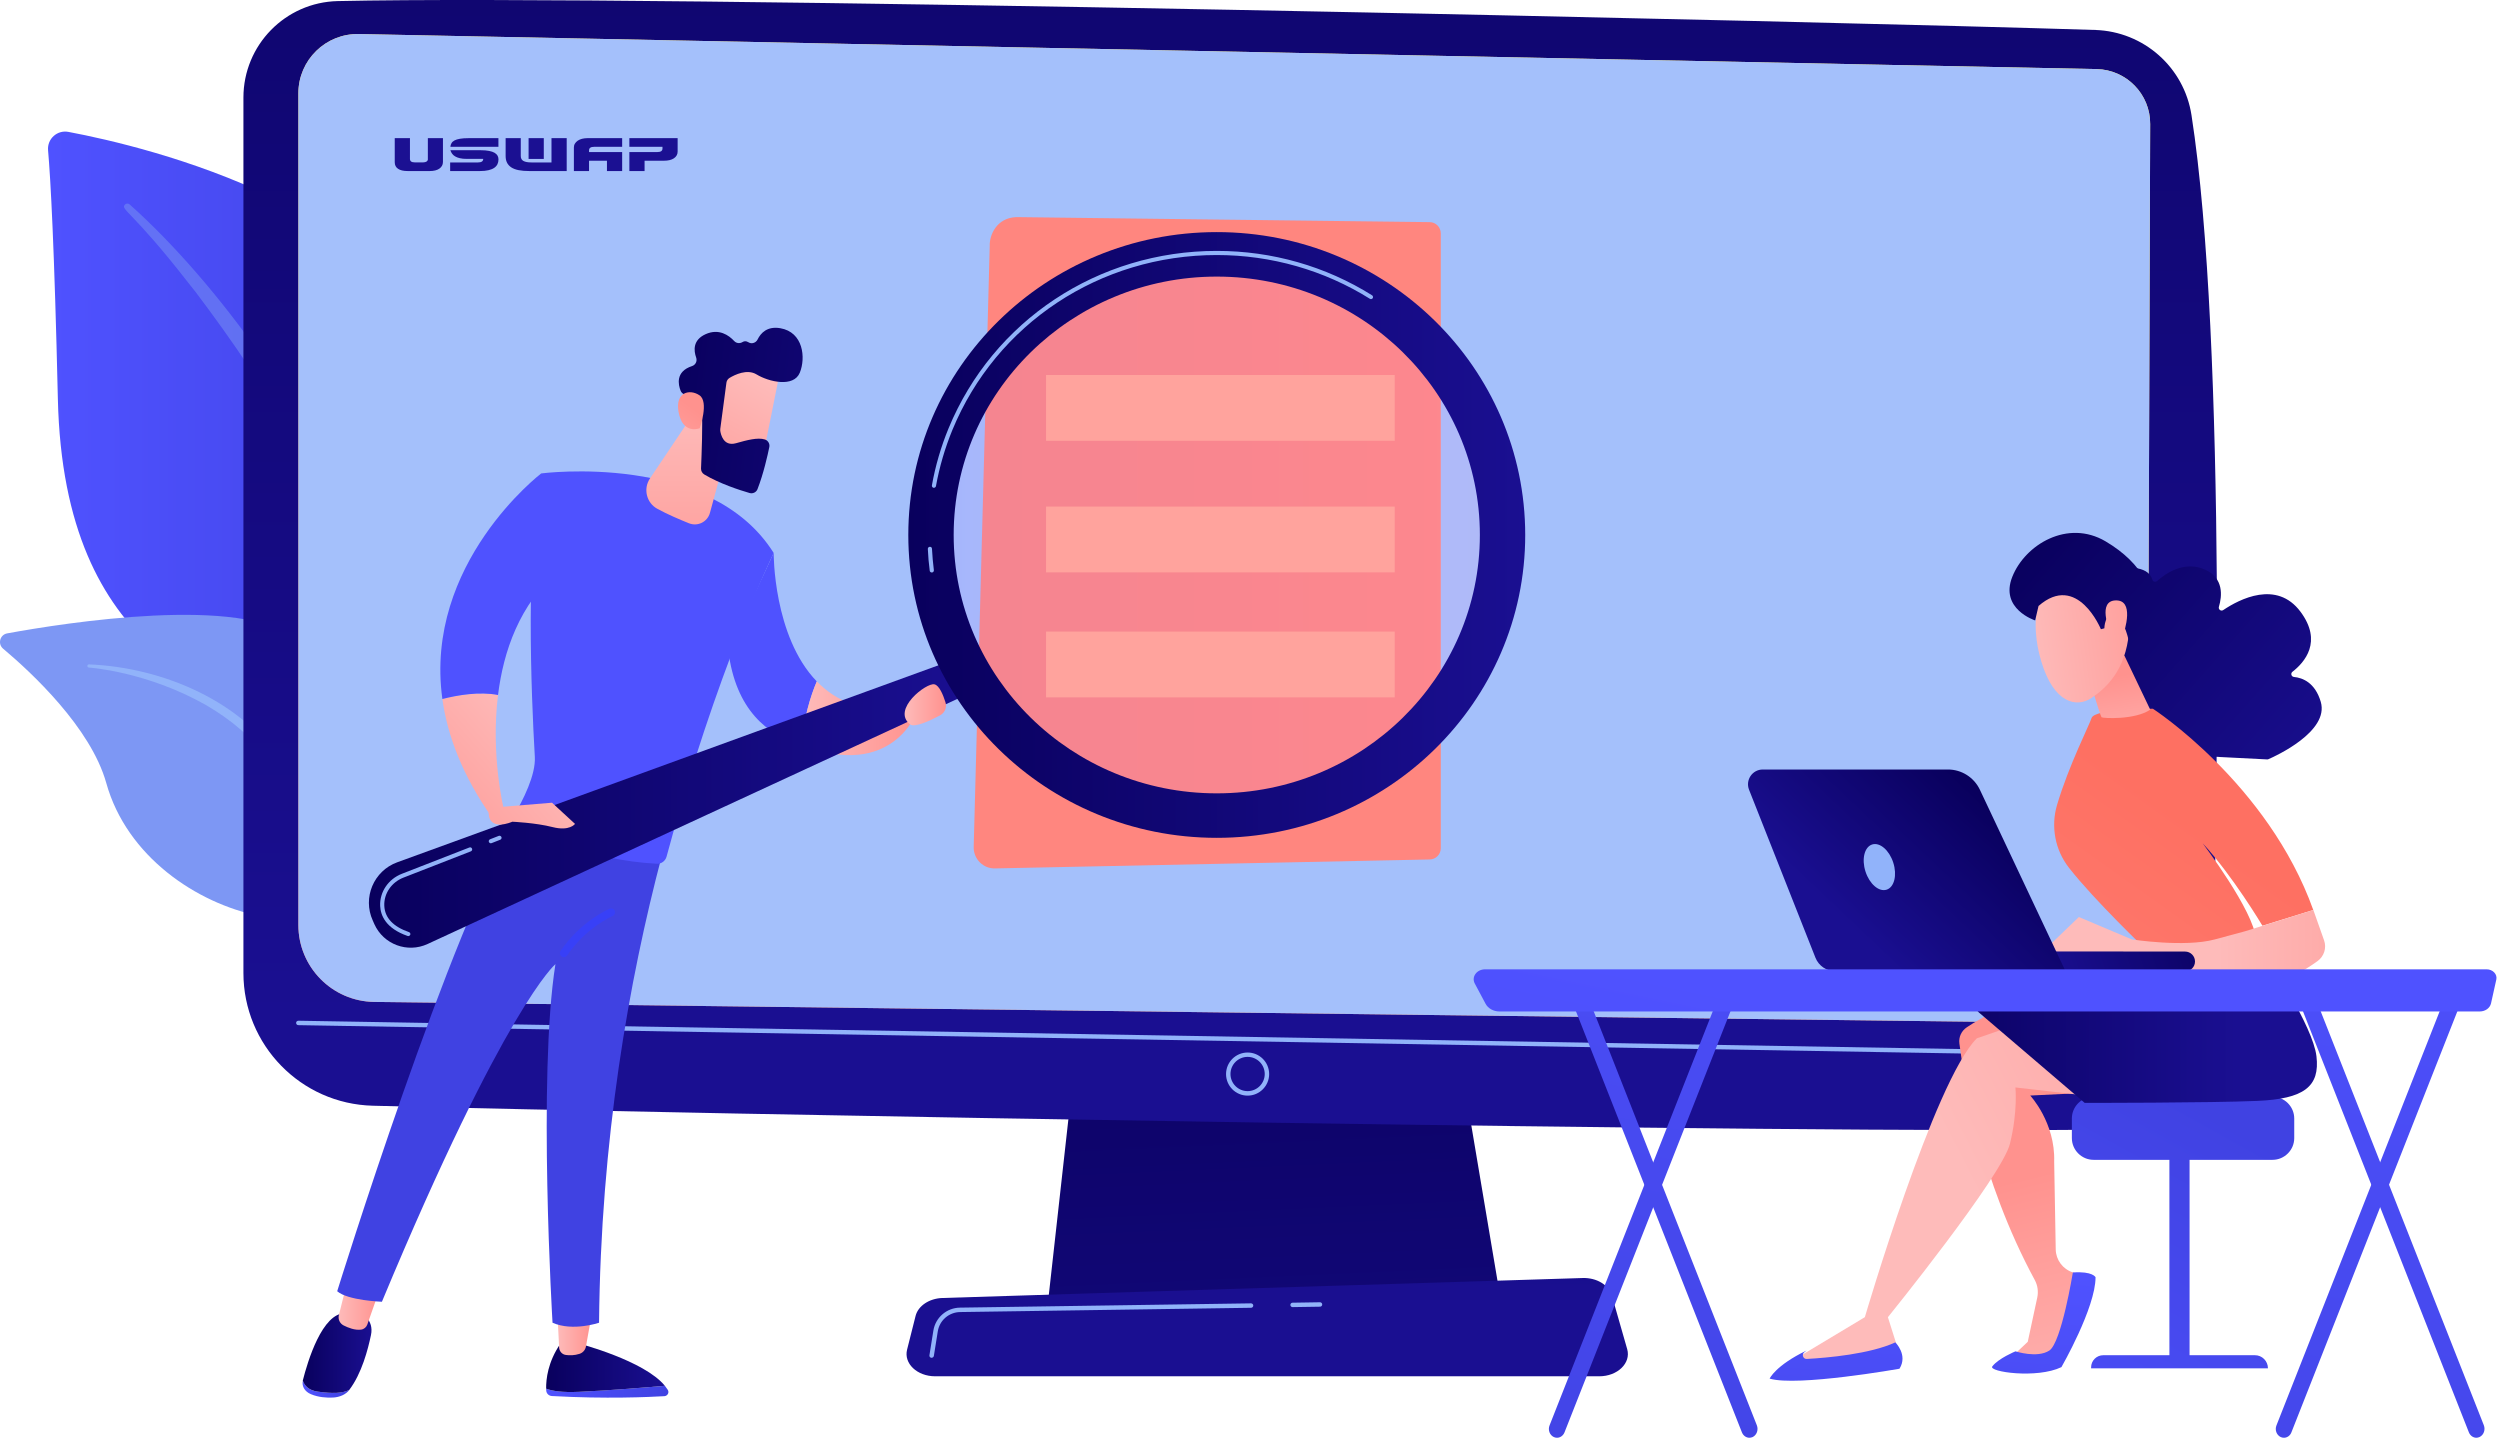 <svg width="380" height="219" viewBox="0 0 380 219" fill="none" xmlns="http://www.w3.org/2000/svg">
<path d="M58.656 147.269C58.656 147.269 59.309 119.661 46.593 112.279C33.876 104.887 9.706 100.269 8.795 60.629C8.26 37.413 7.692 27.267 7.306 22.843C7.156 21.118 8.688 19.725 10.392 20.046C22.434 22.318 61.559 31.649 69.755 58.358C79.483 90.006 58.656 147.269 58.656 147.269Z" fill="url(#paint0_linear)"/>
<g opacity="0.7">
<path opacity="0.7" d="M19.702 31.071C32.922 42.866 48.211 63.725 56.353 84.595C57.403 88.034 60.456 95.352 61.785 108.336C62.974 119.168 62.385 130.621 60.938 138.206C60.852 138.688 60.381 138.999 59.91 138.913C59.085 138.752 59.192 137.874 59.203 137.895C60.842 124.942 60.167 108.829 56.396 94.28C51.585 76.421 40.861 59.108 29.762 44.42L28.615 42.973C20.023 31.928 18.213 31.853 19.016 31.081C19.209 30.899 19.509 30.899 19.702 31.071Z" fill="#7D97F4"/>
</g>
<path d="M65 162C66.725 162.846 62.802 178.542 57.156 142.984C54.499 126.228 54.467 105.229 44.921 97.141C36.972 90.402 9.942 94.655 1.092 96.273C-0.011 96.477 -0.386 97.869 0.471 98.598C4.714 102.165 13.788 110.565 16.156 119.028C19.273 130.192 29.89 137.295 39.383 139.213C48.885 141.13 54.167 142.995 58.795 158.197C63.434 173.389 60.115 159.6 65 162Z" fill="#7D97F4"/>
<path d="M13.53 100.987C24.812 101.459 36.929 106.612 43.078 116.265L43.657 117.186C44.996 119.35 52.592 134.713 56.813 147.441C56.867 147.602 56.781 147.773 56.62 147.827C56.352 147.912 56.213 147.623 56.245 147.645C53.31 140.456 49.089 131.328 45.725 124.514C42.114 117.068 39.596 112.033 31.368 107.201C22.219 102.005 13.466 101.469 13.498 101.469C13.37 101.459 13.263 101.341 13.284 101.201C13.295 101.073 13.402 100.976 13.53 100.987Z" fill="#91B3FA"/>
<path d="M165.201 144.969L159.255 198.286H228.226L219.246 144.969H165.201Z" fill="url(#paint1_linear)"/>
<path d="M37 14.837V147.893C37 158.836 45.726 167.794 56.67 168.07C105.265 169.327 275.244 172.361 321.511 171.677C329.465 171.556 335.908 165.201 336.128 157.248C337.022 126.336 338.467 52.004 333.106 17.496C331.981 10.226 325.847 4.798 318.489 4.556C277.77 3.265 97.587 -0.872 51.341 0.165C43.365 0.342 37 6.861 37 14.837Z" fill="url(#paint2_linear)"/>
<path d="M45.351 14.187V140.6C45.351 146.988 50.48 152.195 56.868 152.294L314.848 155.482C321.18 155.582 326.376 150.485 326.398 144.142L326.828 18.853C326.85 14.319 323.232 10.612 318.709 10.502L54.584 5.174C49.521 5.052 45.351 9.123 45.351 14.187Z" fill="url(#paint3_linear)"/>
<path d="M328.34 160.645L45.34 155.824C45.152 155.824 45.009 155.67 45.009 155.482C45.009 155.295 45.152 155.162 45.351 155.151L328.34 159.972C328.527 159.972 328.671 160.127 328.671 160.314C328.671 160.491 328.527 160.645 328.34 160.645Z" fill="#91B3FA"/>
<path d="M45.351 14.187V140.6C45.351 146.988 50.48 152.195 56.868 152.294L314.848 155.482C321.18 155.582 326.376 150.485 326.398 144.142L326.828 18.853C326.85 14.319 323.232 10.612 318.709 10.502L54.584 5.174C49.521 5.052 45.351 9.123 45.351 14.187Z" fill="#A4C0FB"/>
<path d="M217.304 130.639C218.236 130.639 219 129.87 219 128.932L219 35.471C219 34.533 218.236 33.764 217.304 33.764L154.507 33C151.464 33.091 150.371 35.773 150.437 37.401L148.001 128.726C147.977 129.602 148.313 130.445 148.925 131.065C149.537 131.685 150.379 132.024 151.246 131.999L217.304 130.639Z" fill="#FF867F"/>
<path d="M189.636 166.536C187.827 166.536 186.359 165.069 186.359 163.26C186.359 161.451 187.827 159.983 189.636 159.983C191.445 159.983 192.912 161.451 192.912 163.26C192.912 165.058 191.445 166.536 189.636 166.536ZM189.636 160.645C188.202 160.645 187.032 161.815 187.032 163.249C187.032 164.683 188.202 165.852 189.636 165.852C191.07 165.852 192.239 164.683 192.239 163.249C192.239 161.815 191.07 160.645 189.636 160.645Z" fill="#91B3FA"/>
<path d="M243.086 209.196H142.145C139.398 209.196 137.346 207.244 137.876 205.148L139.166 200.029C139.552 198.484 141.251 197.359 143.259 197.293L240.571 194.259C242.678 194.193 244.532 195.307 244.995 196.907L247.334 205.07C247.94 207.188 245.866 209.196 243.086 209.196Z" fill="url(#paint4_linear)"/>
<path d="M196.477 198.682C196.289 198.682 196.146 198.539 196.135 198.352C196.135 198.164 196.278 198.01 196.466 198.01L200.636 197.943C200.812 197.943 200.978 198.087 200.978 198.274C200.978 198.462 200.834 198.616 200.647 198.616L196.477 198.682C196.488 198.682 196.488 198.682 196.477 198.682Z" fill="#91B3FA"/>
<path d="M141.604 206.383C141.582 206.383 141.571 206.383 141.549 206.383C141.361 206.35 141.24 206.184 141.273 205.997L141.869 202.268C142.189 200.26 143.899 198.782 145.928 198.76L190.155 198.109C190.343 198.12 190.497 198.252 190.497 198.44C190.497 198.627 190.354 198.782 190.166 198.782L145.939 199.433C144.241 199.455 142.806 200.701 142.542 202.378L141.946 206.107C141.913 206.261 141.769 206.383 141.604 206.383Z" fill="#91B3FA"/>
<path d="M101.062 210.642C97.885 210.917 92.358 211.359 88 211.557C85.385 211.668 83.874 211.414 83.014 211.072C83.014 211.171 83.014 211.259 83.025 211.348C83.047 211.811 83.422 212.175 83.885 212.197C92.115 212.66 98.657 212.351 100.985 212.219C101.47 212.186 101.757 211.668 101.503 211.259C101.371 211.05 101.216 210.84 101.062 210.642Z" fill="url(#paint5_linear)"/>
<path d="M88 211.557C92.358 211.37 97.874 210.918 101.062 210.642C97.929 206.803 88 204.221 88 204.221H85.198C83.268 207.001 82.992 209.649 83.014 211.072C83.874 211.414 85.386 211.679 88 211.557Z" fill="url(#paint6_linear)"/>
<path d="M84.724 199.643L84.988 204.839C85.022 205.402 85.441 205.876 86.003 205.953C86.566 206.03 87.316 206.041 88.11 205.777C88.596 205.611 88.96 205.203 89.059 204.696L89.964 199.643H84.724Z" fill="url(#paint7_linear)"/>
<path d="M48.297 211.525C46.918 211.337 46.289 210.62 46.035 209.848C46.035 209.859 46.035 209.859 46.035 209.87C45.837 210.675 46.3 211.513 47.249 211.911C48.385 212.396 49.632 212.473 50.592 212.429C51.629 212.385 52.577 211.955 53.096 211.271L53.107 211.26C52.059 211.778 50.592 211.844 48.297 211.525Z" fill="url(#paint8_linear)"/>
<path d="M54.806 199.61H52.489C48.97 199.533 46.752 206.969 46.024 209.848C46.289 210.609 46.907 211.326 48.286 211.525C50.592 211.845 52.048 211.79 53.085 211.271C54.993 208.767 55.931 205.093 56.383 202.953C56.913 200.515 54.806 199.61 54.806 199.61Z" fill="url(#paint9_linear)"/>
<path d="M52.787 194.789L51.507 199.897C51.353 200.526 51.651 201.166 52.224 201.463C52.941 201.827 53.956 202.225 54.883 202.103C55.324 202.048 55.688 201.739 55.832 201.331L57.718 195.958L52.787 194.789Z" fill="url(#paint10_linear)"/>
<path d="M51.254 196.267C52.853 197.68 58.05 197.867 58.05 197.867C76.771 152.934 84.427 146.547 84.427 146.547C81.724 163.503 83.985 201.055 83.985 201.055C87.074 202.423 91.057 201.055 91.057 201.055C91.311 173.288 95.58 149.073 100.621 129.988C87.968 129.701 81.239 125.377 79.043 123.634C68.497 140.645 51.254 196.267 51.254 196.267Z" fill="url(#paint11_linear)"/>
<path d="M82.264 71.96C79.871 83.908 80.731 105.288 81.294 115.04C81.448 117.776 79.54 121.582 77.995 124.174C77.752 124.582 77.907 125.101 78.326 125.321C80.919 126.656 89.689 130.782 99.86 131.29C100.533 131.323 101.14 130.859 101.317 130.208C108.84 102.044 117.6 84.051 117.6 84.051C107.936 68.607 82.264 71.96 82.264 71.96Z" fill="url(#paint12_linear)"/>
<path d="M85.706 145.488C85.595 145.488 85.496 145.455 85.397 145.4C85.11 145.223 85.022 144.859 85.198 144.572C85.298 144.407 87.725 140.49 92.623 138.129C92.921 137.986 93.274 138.107 93.428 138.405C93.572 138.703 93.45 139.067 93.152 139.211C88.585 141.417 86.257 145.157 86.235 145.201C86.103 145.388 85.904 145.488 85.706 145.488Z" fill="url(#paint13_linear)"/>
<path d="M67.239 106.247C68.011 111.807 70.284 117.886 74.829 124.328L76.561 122.916C76.561 122.916 74.564 114.819 75.701 105.629C72.888 105.089 69.578 105.662 67.239 106.247Z" fill="url(#paint14_linear)"/>
<path d="M84.934 86.698L82.264 71.96C82.264 71.96 64.393 85.617 67.239 106.247C69.578 105.651 72.887 105.089 75.7 105.64C76.517 99.021 78.955 91.839 84.934 86.698Z" fill="url(#paint15_linear)"/>
<path d="M117.599 84.051L110.704 98.911C111.818 107.88 116.639 111.763 121.835 113.252C122.155 109.159 123.192 105.861 124.152 103.577C117.511 96.715 117.599 84.051 117.599 84.051Z" fill="url(#paint16_linear)"/>
<path d="M124.152 103.566C123.192 105.85 122.155 109.16 121.835 113.241C135.702 118.625 139.365 108.189 139.365 108.189L136.805 107.736C131.013 108.354 126.976 106.49 124.152 103.566Z" fill="url(#paint17_linear)"/>
<path d="M111.245 65.705L107.913 77.951C107.538 79.33 106.049 80.069 104.725 79.539C103.302 78.966 101.482 78.193 99.926 77.344C98.26 76.45 97.742 74.299 98.79 72.733L105.718 62.407L111.245 65.705Z" fill="url(#paint18_linear)"/>
<path d="M145.72 100.003L60.377 131.069C56.803 132.37 55.082 136.452 56.66 139.916L56.913 140.49C58.303 143.557 61.933 144.903 64.989 143.49L147.871 105.144L145.72 100.003Z" fill="url(#paint19_linear)"/>
<path opacity="0.14" d="M184.948 122.685C208.216 122.685 227.079 104.163 227.079 81.316C227.079 58.468 208.216 39.946 184.948 39.946C161.68 39.946 142.817 58.468 142.817 81.316C142.817 104.163 161.68 122.685 184.948 122.685Z" fill="url(#paint20_linear)"/>
<path d="M184.949 35.279C159.057 35.279 138.063 55.887 138.063 81.315C138.063 106.744 159.057 127.351 184.949 127.351C210.84 127.351 231.834 106.744 231.834 81.315C231.823 55.887 210.84 35.279 184.949 35.279ZM184.949 120.589C162.863 120.589 144.958 103.004 144.958 81.315C144.958 59.627 162.863 42.042 184.949 42.042C207.034 42.042 224.939 59.627 224.939 81.315C224.939 103.004 207.034 120.589 184.949 120.589Z" fill="url(#paint21_linear)"/>
<path d="M141.627 87.019C141.472 87.019 141.329 86.897 141.318 86.743C141.174 85.651 141.075 84.537 141.031 83.445C141.02 83.268 141.152 83.125 141.329 83.114C141.538 83.103 141.649 83.235 141.66 83.411C141.715 84.493 141.814 85.585 141.947 86.666C141.969 86.842 141.847 86.997 141.671 87.019C141.66 87.019 141.649 87.019 141.627 87.019ZM141.958 74.145C141.936 74.145 141.924 74.145 141.902 74.145C141.737 74.112 141.616 73.946 141.649 73.781C142.178 70.813 143.028 67.901 144.175 65.121C150.938 48.727 166.934 38.137 184.949 38.137C193.344 38.137 201.507 40.464 208.557 44.888C208.7 44.977 208.744 45.175 208.656 45.318C208.568 45.462 208.369 45.506 208.226 45.418C201.276 41.071 193.234 38.766 184.949 38.766C167.198 38.766 151.412 49.202 144.76 65.363C143.634 68.099 142.796 70.968 142.266 73.891C142.233 74.034 142.101 74.145 141.958 74.145Z" fill="#91B3FA"/>
<path d="M118.537 56.405C118.57 56.615 115.757 70.382 115.757 70.382L107.936 68.617L108.664 55.181C108.653 55.169 118.03 52.886 118.537 56.405Z" fill="url(#paint22_linear)"/>
<path d="M110.418 58.159L109.48 65.208C109.469 65.297 109.469 65.385 109.48 65.473C109.557 66.025 109.966 67.9 111.863 67.371C113.584 66.885 115.162 66.466 116.254 66.797C116.739 66.951 117.037 67.448 116.938 67.944C116.684 69.191 116.055 72.004 115.139 74.354C114.952 74.828 114.433 75.082 113.937 74.938C112.448 74.508 109.348 73.504 107.042 72.114C106.733 71.927 106.546 71.585 106.557 71.221C106.634 69.445 106.844 64.039 106.667 62.517C106.502 61.093 104.759 60.244 103.997 59.935C103.744 59.836 103.556 59.637 103.457 59.395C103.104 58.512 102.618 56.482 105.189 55.644C105.729 55.467 106.005 54.894 105.818 54.353C105.442 53.294 105.277 51.683 107.263 50.79C109.282 49.885 110.793 50.966 111.598 51.838C111.929 52.191 112.459 52.246 112.867 51.992C113.099 51.849 113.396 51.794 113.761 52.025C114.246 52.334 114.897 52.124 115.151 51.606C115.636 50.613 116.618 49.554 118.592 49.885C122.101 50.481 122.498 54.375 121.571 56.648C120.644 58.92 116.883 58.06 114.996 56.912C113.562 56.041 111.698 56.956 110.892 57.442C110.627 57.607 110.462 57.861 110.418 58.159Z" fill="url(#paint23_linear)"/>
<path d="M106.358 65.098C106.358 65.098 107.803 61.06 106.314 60.079C104.835 59.086 102.64 59.604 103.125 62.528C103.721 66.157 106.358 65.098 106.358 65.098Z" fill="url(#paint24_linear)"/>
<path d="M75.843 122.674L83.907 122.012L87.405 125.233C87.405 125.233 86.577 126.38 83.996 125.718C81.414 125.057 77.873 124.902 77.873 124.902C77.873 124.902 74.31 126.513 74.266 123.501L75.843 122.674Z" fill="url(#paint25_linear)"/>
<path d="M138.339 110.108C139.034 110.649 141.428 109.513 142.895 108.729C143.612 108.343 143.954 107.516 143.712 106.744C143.359 105.629 142.774 104.195 142.046 104.019C140.843 103.71 135.46 107.858 138.339 110.108Z" fill="url(#paint26_linear)"/>
<path d="M62.054 142.288C62.021 142.288 61.988 142.288 61.955 142.266C58.623 141.108 57.851 139.144 57.784 137.699C57.696 135.581 59.02 133.617 61.094 132.812L71.343 128.819C71.497 128.752 71.685 128.83 71.751 128.995C71.817 129.161 71.729 129.337 71.574 129.403L61.326 133.397C59.505 134.103 58.336 135.824 58.413 137.677C58.49 139.497 59.748 140.843 62.164 141.682C62.33 141.737 62.418 141.913 62.363 142.079C62.307 142.2 62.186 142.288 62.054 142.288Z" fill="#91B3FA"/>
<path d="M74.608 128.179C74.487 128.179 74.365 128.102 74.31 127.98C74.244 127.815 74.332 127.638 74.487 127.572L75.811 127.053C75.965 126.987 76.153 127.076 76.219 127.23C76.285 127.395 76.197 127.572 76.042 127.638L74.719 128.157C74.685 128.179 74.652 128.179 74.608 128.179Z" fill="#91B3FA"/>
<path d="M61.983 26H65.327C65.619 26 65.893 25.97 66.14 25.91C66.386 25.85 66.597 25.761 66.77 25.641C66.944 25.521 67.081 25.379 67.181 25.207C67.273 25.042 67.328 24.847 67.328 24.623V21H65.034V24.278C64.98 24.533 64.742 24.668 64.331 24.683H63.052C62.558 24.683 62.312 24.511 62.312 24.151V21H60V24.653C60 25.094 60.164 25.431 60.502 25.656C60.841 25.888 61.334 26 61.983 26Z" fill="#1B1092"/>
<path d="M70.981 24.151C70.543 24.151 70.186 24.121 69.894 24.046C69.602 23.979 69.355 23.882 69.163 23.762C68.962 23.642 68.816 23.508 68.706 23.343C68.596 23.186 68.514 23.014 68.459 22.834H73.064C73.576 22.834 73.996 22.871 74.343 22.939C74.691 23.006 74.965 23.103 75.175 23.223C75.385 23.35 75.54 23.5 75.632 23.665C75.723 23.837 75.769 24.024 75.769 24.233C75.769 24.503 75.714 24.742 75.613 24.96C75.504 25.177 75.339 25.364 75.12 25.514C74.892 25.671 74.599 25.79 74.243 25.873C73.877 25.963 73.448 26 72.936 26H68.423V24.69H72.662C73.183 24.69 73.448 24.511 73.448 24.151H70.981ZM68.459 22.317C68.478 22.108 68.532 21.921 68.633 21.756C68.724 21.591 68.88 21.457 69.09 21.344C69.3 21.232 69.574 21.15 69.921 21.09C70.269 21.03 70.698 21 71.219 21H75.76V22.317H68.459Z" fill="#1B1092"/>
<path d="M79.157 21H76.855V23.702C76.855 24.091 76.919 24.436 77.065 24.72C77.202 25.005 77.421 25.244 77.713 25.439C78.006 25.633 78.38 25.775 78.837 25.865C79.294 25.955 79.833 26 80.473 26H86.138V21H83.826V24.69H80.765C80.235 24.69 79.833 24.615 79.559 24.466C79.285 24.316 79.157 24.061 79.157 23.702V21ZM80.345 24.159H82.656V21H80.345V24.159Z" fill="#1B1092"/>
<path d="M94.568 21V22.317H90.301C89.79 22.317 89.534 22.497 89.534 22.856V23.111H94.568V26H92.257V24.428H89.534V26H87.231V22.415C87.231 22.205 87.277 22.011 87.387 21.831C87.487 21.659 87.633 21.509 87.816 21.382C87.999 21.262 88.209 21.165 88.465 21.097C88.712 21.037 88.986 21 89.278 21H94.568Z" fill="#1B1092"/>
<path d="M97.975 24.428H100.972C101.264 24.428 101.529 24.398 101.785 24.338C102.032 24.278 102.242 24.189 102.424 24.069C102.607 23.949 102.744 23.807 102.845 23.635C102.945 23.47 103 23.275 103 23.051V21H95.663V22.317H100.698V22.572C100.698 22.931 100.442 23.111 99.93 23.111H95.663V26H97.975V24.428Z" fill="#1B1092"/>
<path d="M236.671 218.539C236.511 218.539 236.339 218.507 236.179 218.432C235.546 218.132 235.257 217.339 235.536 216.654L261.495 150.787C261.762 150.101 262.491 149.79 263.123 150.08C263.755 150.38 264.044 151.172 263.766 151.858L237.807 217.714C237.603 218.229 237.143 218.539 236.671 218.539Z" fill="url(#paint27_linear)"/>
<path d="M265.908 218.539C265.426 218.539 264.976 218.228 264.773 217.725L238.814 151.858C238.546 151.172 238.835 150.379 239.457 150.079C240.089 149.779 240.817 150.101 241.085 150.786L267.044 216.653C267.312 217.339 267.023 218.132 266.401 218.432C266.241 218.496 266.069 218.539 265.908 218.539Z" fill="url(#paint28_linear)"/>
<path d="M347.16 218.539C346.999 218.539 346.828 218.507 346.667 218.432C346.035 218.132 345.745 217.339 346.024 216.654L371.983 150.787C372.251 150.101 372.979 149.79 373.611 150.08C374.243 150.38 374.533 151.172 374.254 151.858L348.295 217.714C348.102 218.229 347.642 218.539 347.16 218.539Z" fill="url(#paint29_linear)"/>
<path d="M376.408 218.539C375.926 218.539 375.476 218.228 375.273 217.725L349.314 151.847C349.046 151.161 349.335 150.369 349.957 150.069C350.589 149.769 351.317 150.09 351.585 150.776L377.544 216.643C377.812 217.328 377.522 218.121 376.901 218.421C376.73 218.496 376.569 218.539 376.408 218.539Z" fill="url(#paint30_linear)"/>
<path d="M332.814 174.152H329.75V207.342H332.814V174.152Z" fill="url(#paint31_linear)"/>
<path d="M344.728 207.985H317.848V207.846C317.848 206.817 318.673 205.992 319.701 205.992H342.735C343.839 205.982 344.728 206.881 344.728 207.985Z" fill="url(#paint32_linear)"/>
<path d="M348.724 172.995C348.724 174.806 347.235 176.295 345.424 176.295H318.223C316.412 176.295 314.923 174.806 314.923 172.995V170.006C314.923 168.195 316.412 166.706 318.223 166.706H345.424C347.235 166.706 348.724 168.195 348.724 170.006V172.995Z" fill="url(#paint33_linear)"/>
<path d="M308.635 152.017C308.635 152.017 304.071 152.724 298.95 156.152C298.147 156.688 297.697 157.631 297.825 158.595C298.436 163.459 300.964 179.197 309.289 194.571C309.728 195.385 309.857 196.328 309.664 197.228L308.218 203.956L305.539 206.474H312.449L317.045 194.025L315.074 193.403C313.553 192.921 312.503 191.518 312.471 189.922L312.235 176.572C312.428 170.626 308.592 166.523 308.592 166.523L319.627 165.988L308.635 152.017Z" fill="url(#paint34_linear)"/>
<path d="M302.828 207.696C302.196 208.521 309.599 209.603 313.338 207.803C313.338 207.803 318.523 198.782 318.523 194.144C318.523 194.144 318.116 193.201 315.074 193.415C315.074 193.415 313.338 204.096 311.495 205.286C309.653 206.485 306.353 205.403 306.353 205.403C306.353 205.403 303.749 206.475 302.828 207.696Z" fill="url(#paint35_linear)"/>
<path d="M318.224 166.717C318.17 166.62 306.342 165.292 306.342 165.292C306.342 165.292 306.728 168.881 305.517 173.83C304.307 178.78 286.961 200.218 286.961 200.218L288.783 205.982C283.158 207.942 277.619 208.253 272.177 206.978L283.458 200.207C283.458 200.207 294.011 164.242 300.482 157.824L312.331 153.721L318.224 166.717Z" fill="url(#paint36_linear)"/>
<path d="M344.728 145.782C344.728 145.782 351.542 155.907 352.099 160.535C352.656 165.152 350.235 167.038 343.089 167.338C335.943 167.649 316.873 167.638 316.873 167.638L300.589 153.721C300.589 153.721 312.449 149.489 315.534 148.289C318.62 147.1 344.728 145.782 344.728 145.782Z" fill="url(#paint37_linear)"/>
<path d="M288.087 204.042C288.087 204.042 290.047 205.938 288.719 208.049C288.719 208.049 273.195 210.802 268.984 209.549C268.984 209.549 269.863 207.556 274.609 205.274L274.255 205.542C273.816 205.885 274.073 206.592 274.63 206.56C277.759 206.388 284.23 205.82 288.087 204.042Z" fill="url(#paint38_linear)"/>
<path d="M321.534 86.43C322.595 86.247 326.505 85.776 327.158 88.112C327.244 88.422 327.63 88.529 327.876 88.315C329.108 87.212 332.022 85.133 335.204 86.601C338.022 87.897 337.765 90.586 337.272 92.236C337.154 92.633 337.593 92.965 337.936 92.729C340.39 91.079 346.057 88.122 349.678 92.986C353.064 97.529 350.3 100.679 348.446 102.114C348.136 102.361 348.286 102.853 348.671 102.896C350.021 103.025 351.896 103.775 352.753 106.667C354.103 111.21 345.768 114.981 344.793 115.399C344.729 115.431 344.664 115.442 344.6 115.431L327.78 114.574C327.651 114.563 327.523 114.499 327.448 114.392L317.131 100.496C317.045 100.389 317.023 100.239 317.066 100.1L321.191 86.719C321.234 86.579 321.362 86.462 321.534 86.43Z" fill="url(#paint39_linear)"/>
<path d="M326.312 144.444C326.312 144.444 318.384 136.891 314.473 131.888C312.363 129.188 311.699 125.62 312.674 122.342C314.452 116.342 317.623 110.118 317.912 109.154C318.352 107.675 327.244 107.729 327.244 107.729C327.244 107.729 344.739 119.085 351.617 138.316L343.893 140.716C343.893 140.716 339.329 133.056 334.808 128.181C334.808 128.181 342.618 138.498 342.896 142.719L326.312 144.444Z" fill="url(#paint40_linear)"/>
<path d="M316.841 100.861C316.937 101.172 319.251 108.864 319.433 109.025C319.616 109.186 324.522 109.453 326.836 107.868L322.915 99.661L316.841 100.861Z" fill="url(#paint41_linear)"/>
<path d="M310.284 90.008C310.284 90.008 308.345 94.122 310.273 100.529C312.191 106.936 315.651 107.6 317.891 106.1C320.14 104.6 323.076 101.889 323.601 96.158C324.137 90.426 312.941 84.812 310.284 90.008Z" fill="url(#paint42_linear)"/>
<path d="M319.337 95.643C319.337 95.643 315.77 86.944 309.856 92.108L309.342 94.304C309.342 94.304 303.921 92.569 305.87 87.673C307.82 82.766 314.291 78.888 320.044 82.284C325.798 85.68 327.855 90.254 327.394 94.754C326.933 99.265 323.601 97.604 323.601 97.604C323.601 97.604 323.055 94.261 321.48 93.629C319.905 92.987 319.862 95.504 319.862 95.504L319.337 95.643Z" fill="url(#paint43_linear)"/>
<path d="M320.644 95.794C320.644 95.794 318.791 91.326 321.587 91.262C324.383 91.187 323.108 95.558 322.508 97.144L320.644 95.794Z" fill="url(#paint44_linear)"/>
<path d="M310.156 145L315.984 139.386L324.041 142.793C324.041 142.793 332.065 144.036 336.651 142.793C341.247 141.55 341.247 141.551 341.247 141.551L351.628 138.315L353.257 142.922C353.675 144.09 353.257 145.386 352.239 146.104C351.339 146.747 350.289 147.443 349.614 147.732C348.243 148.332 315.931 147.315 315.931 147.315L310.156 145Z" fill="url(#paint45_linear)"/>
<path d="M332.204 147.658C332.183 147.658 332.151 147.658 332.129 147.658L298.328 147.626C297.492 147.626 296.817 146.951 296.817 146.115C296.817 145.28 297.503 144.594 298.328 144.605L332.129 144.637C332.965 144.637 333.64 145.312 333.64 146.147C333.64 146.951 333.008 147.615 332.204 147.658Z" fill="url(#paint46_linear)"/>
<path d="M267.944 116.964H296.089C298.167 116.964 300.053 118.164 300.942 120.039L313.959 147.626H278.979C277.64 147.626 276.44 146.812 275.947 145.569L265.855 120.039C265.277 118.56 266.359 116.964 267.944 116.964Z" fill="url(#paint47_linear)"/>
<path d="M287.775 131.117C288.386 133.013 287.936 134.856 286.768 135.231C285.6 135.606 284.164 134.373 283.554 132.477C282.943 130.581 283.393 128.738 284.561 128.363C285.729 127.988 287.164 129.22 287.775 131.117Z" fill="#91B3FA"/>
<path d="M379.44 148.889C379.526 148.504 379.408 148.107 379.118 147.807C378.829 147.507 378.411 147.336 377.961 147.336H225.733C225.144 147.336 224.587 147.593 224.276 148.032C223.955 148.461 223.912 149.007 224.158 149.479L225.808 152.575C226.183 153.282 227.008 153.743 227.908 153.743H376.922C377.758 153.743 378.476 153.228 378.636 152.511L379.44 148.889Z" fill="url(#paint48_linear)"/>
<rect x="159" y="57" width="53" height="10" fill="#FFA39D"/>
<rect x="159" y="77" width="53" height="10" fill="#FFA39D"/>
<rect x="159" y="96" width="53" height="10" fill="#FFA39D"/>
<defs>
<linearGradient id="paint0_linear" x1="7.294" y1="83.632" x2="72.342" y2="83.632" gradientUnits="userSpaceOnUse">
<stop stop-color="#4F52FF"/>
<stop offset="1" stop-color="#4042E2"/>
</linearGradient>
<linearGradient id="paint1_linear" x1="190.545" y1="127.939" x2="197.485" y2="280.612" gradientUnits="userSpaceOnUse">
<stop stop-color="#09005D"/>
<stop offset="1" stop-color="#1A0F91"/>
</linearGradient>
<linearGradient id="paint2_linear" x1="187" y1="-96.606" x2="187" y2="154.764" gradientUnits="userSpaceOnUse">
<stop stop-color="#09005D"/>
<stop offset="1" stop-color="#1A0F91"/>
</linearGradient>
<linearGradient id="paint3_linear" x1="203.941" y1="-35.451" x2="160.113" y2="242.76" gradientUnits="userSpaceOnUse">
<stop stop-color="#FDF53F"/>
<stop offset="1" stop-color="#D93C65"/>
</linearGradient>
<linearGradient id="paint4_linear" x1="192.614" y1="79.199" x2="192.614" y2="198.715" gradientUnits="userSpaceOnUse">
<stop stop-color="#09005D"/>
<stop offset="1" stop-color="#1A0F91"/>
</linearGradient>
<linearGradient id="paint5_linear" x1="83.008" y1="211.544" x2="101.583" y2="211.544" gradientUnits="userSpaceOnUse">
<stop stop-color="#4F52FF"/>
<stop offset="1" stop-color="#4042E2"/>
</linearGradient>
<linearGradient id="paint6_linear" x1="83.007" y1="207.904" x2="101.058" y2="207.904" gradientUnits="userSpaceOnUse">
<stop stop-color="#09005D"/>
<stop offset="1" stop-color="#1A0F91"/>
</linearGradient>
<linearGradient id="paint7_linear" x1="84.723" y1="202.821" x2="89.955" y2="202.821" gradientUnits="userSpaceOnUse">
<stop stop-color="#FEBBBA"/>
<stop offset="1" stop-color="#FF928E"/>
</linearGradient>
<linearGradient id="paint8_linear" x1="45.978" y1="211.144" x2="53.096" y2="211.144" gradientUnits="userSpaceOnUse">
<stop stop-color="#4F52FF"/>
<stop offset="1" stop-color="#4042E2"/>
</linearGradient>
<linearGradient id="paint9_linear" x1="46.03" y1="205.663" x2="56.478" y2="205.663" gradientUnits="userSpaceOnUse">
<stop stop-color="#09005D"/>
<stop offset="1" stop-color="#1A0F91"/>
</linearGradient>
<linearGradient id="paint10_linear" x1="51.46" y1="198.46" x2="57.713" y2="198.46" gradientUnits="userSpaceOnUse">
<stop stop-color="#FEBBBA"/>
<stop offset="1" stop-color="#FF928E"/>
</linearGradient>
<linearGradient id="paint11_linear" x1="162.527" y1="16.248" x2="115.876" y2="104.151" gradientUnits="userSpaceOnUse">
<stop stop-color="#4F52FF"/>
<stop offset="1" stop-color="#4042E2"/>
</linearGradient>
<linearGradient id="paint12_linear" x1="-1.368" y1="229.804" x2="-22.958" y2="259.619" gradientUnits="userSpaceOnUse">
<stop stop-color="#4F52FF"/>
<stop offset="1" stop-color="#4042E2"/>
</linearGradient>
<linearGradient id="paint13_linear" x1="72.532" y1="175.303" x2="75.528" y2="169.311" gradientUnits="userSpaceOnUse">
<stop stop-color="#53D8FF"/>
<stop offset="1" stop-color="#3840F7"/>
</linearGradient>
<linearGradient id="paint14_linear" x1="80.109" y1="107.315" x2="57.849" y2="127.026" gradientUnits="userSpaceOnUse">
<stop stop-color="#FEBBBA"/>
<stop offset="1" stop-color="#FF928E"/>
</linearGradient>
<linearGradient id="paint15_linear" x1="-16.228" y1="219.043" x2="-37.818" y2="248.858" gradientUnits="userSpaceOnUse">
<stop stop-color="#4F52FF"/>
<stop offset="1" stop-color="#4042E2"/>
</linearGradient>
<linearGradient id="paint16_linear" x1="15.763" y1="242.209" x2="-5.827" y2="272.024" gradientUnits="userSpaceOnUse">
<stop stop-color="#4F52FF"/>
<stop offset="1" stop-color="#4042E2"/>
</linearGradient>
<linearGradient id="paint17_linear" x1="121.835" y1="109.179" x2="139.365" y2="109.179" gradientUnits="userSpaceOnUse">
<stop stop-color="#FEBBBA"/>
<stop offset="1" stop-color="#FF928E"/>
</linearGradient>
<linearGradient id="paint18_linear" x1="104.796" y1="62.333" x2="104.604" y2="95.069" gradientUnits="userSpaceOnUse">
<stop stop-color="#FEBBBA"/>
<stop offset="1" stop-color="#FF928E"/>
</linearGradient>
<linearGradient id="paint19_linear" x1="56.072" y1="122.021" x2="147.869" y2="122.021" gradientUnits="userSpaceOnUse">
<stop stop-color="#09005D"/>
<stop offset="1" stop-color="#1A0F91"/>
</linearGradient>
<linearGradient id="paint20_linear" x1="142.817" y1="81.317" x2="227.078" y2="81.317" gradientUnits="userSpaceOnUse">
<stop stop-color="#B37CFF"/>
<stop offset="1" stop-color="#F895E7"/>
</linearGradient>
<linearGradient id="paint21_linear" x1="138.068" y1="81.316" x2="231.828" y2="81.316" gradientUnits="userSpaceOnUse">
<stop stop-color="#09005D"/>
<stop offset="1" stop-color="#1A0F91"/>
</linearGradient>
<linearGradient id="paint22_linear" x1="115.419" y1="56.949" x2="102.515" y2="80.349" gradientUnits="userSpaceOnUse">
<stop stop-color="#FEBBBA"/>
<stop offset="1" stop-color="#FF928E"/>
</linearGradient>
<linearGradient id="paint23_linear" x1="100.727" y1="60.457" x2="156.637" y2="67.526" gradientUnits="userSpaceOnUse">
<stop stop-color="#09005D"/>
<stop offset="1" stop-color="#1A0F91"/>
</linearGradient>
<linearGradient id="paint24_linear" x1="94.471" y1="77.028" x2="105.369" y2="62.058" gradientUnits="userSpaceOnUse">
<stop stop-color="#FEBBBA"/>
<stop offset="1" stop-color="#FF928E"/>
</linearGradient>
<linearGradient id="paint25_linear" x1="88.898" y1="117.241" x2="66.638" y2="136.953" gradientUnits="userSpaceOnUse">
<stop stop-color="#FEBBBA"/>
<stop offset="1" stop-color="#FF928E"/>
</linearGradient>
<linearGradient id="paint26_linear" x1="137.504" y1="107.121" x2="143.781" y2="107.121" gradientUnits="userSpaceOnUse">
<stop stop-color="#FEBBBA"/>
<stop offset="1" stop-color="#FF928E"/>
</linearGradient>
<linearGradient id="paint27_linear" x1="267.55" y1="98.254" x2="237.209" y2="243.998" gradientUnits="userSpaceOnUse">
<stop stop-color="#4F52FF"/>
<stop offset="1" stop-color="#4042E2"/>
</linearGradient>
<linearGradient id="paint28_linear" x1="270.698" y1="98.909" x2="240.357" y2="244.652" gradientUnits="userSpaceOnUse">
<stop stop-color="#4F52FF"/>
<stop offset="1" stop-color="#4042E2"/>
</linearGradient>
<linearGradient id="paint29_linear" x1="373.455" y1="120.301" x2="343.114" y2="266.045" gradientUnits="userSpaceOnUse">
<stop stop-color="#4F52FF"/>
<stop offset="1" stop-color="#4042E2"/>
</linearGradient>
<linearGradient id="paint30_linear" x1="376.602" y1="120.956" x2="346.262" y2="266.699" gradientUnits="userSpaceOnUse">
<stop stop-color="#4F52FF"/>
<stop offset="1" stop-color="#4042E2"/>
</linearGradient>
<linearGradient id="paint31_linear" x1="306.25" y1="235.713" x2="341.649" y2="172.138" gradientUnits="userSpaceOnUse">
<stop stop-color="#4F52FF"/>
<stop offset="1" stop-color="#4042E2"/>
</linearGradient>
<linearGradient id="paint32_linear" x1="313.443" y1="239.716" x2="348.839" y2="176.143" gradientUnits="userSpaceOnUse">
<stop stop-color="#4F52FF"/>
<stop offset="1" stop-color="#4042E2"/>
</linearGradient>
<linearGradient id="paint33_linear" x1="298.478" y1="231.385" x2="333.877" y2="167.811" gradientUnits="userSpaceOnUse">
<stop stop-color="#4F52FF"/>
<stop offset="1" stop-color="#4042E2"/>
</linearGradient>
<linearGradient id="paint34_linear" x1="321.067" y1="220.51" x2="310.592" y2="178.247" gradientUnits="userSpaceOnUse">
<stop stop-color="#FEBBBA"/>
<stop offset="1" stop-color="#FF928E"/>
</linearGradient>
<linearGradient id="paint35_linear" x1="311.148" y1="193.468" x2="307.938" y2="242.685" gradientUnits="userSpaceOnUse">
<stop stop-color="#4F52FF"/>
<stop offset="1" stop-color="#4042E2"/>
</linearGradient>
<linearGradient id="paint36_linear" x1="299.151" y1="179.583" x2="366.699" y2="144.906" gradientUnits="userSpaceOnUse">
<stop stop-color="#FEBBBA"/>
<stop offset="1" stop-color="#FF928E"/>
</linearGradient>
<linearGradient id="paint37_linear" x1="288.305" y1="156.716" x2="339.894" y2="156.716" gradientUnits="userSpaceOnUse">
<stop stop-color="#09005D"/>
<stop offset="1" stop-color="#1A0F91"/>
</linearGradient>
<linearGradient id="paint38_linear" x1="280.174" y1="191.448" x2="276.964" y2="240.664" gradientUnits="userSpaceOnUse">
<stop stop-color="#4F52FF"/>
<stop offset="1" stop-color="#4042E2"/>
</linearGradient>
<linearGradient id="paint39_linear" x1="310.27" y1="78.672" x2="355.52" y2="118.541" gradientUnits="userSpaceOnUse">
<stop stop-color="#09005D"/>
<stop offset="1" stop-color="#1A0F91"/>
</linearGradient>
<linearGradient id="paint40_linear" x1="259.972" y1="228.584" x2="333.66" y2="125.277" gradientUnits="userSpaceOnUse">
<stop stop-color="#FF928E"/>
<stop offset="1" stop-color="#FE7062"/>
</linearGradient>
<linearGradient id="paint41_linear" x1="323.895" y1="117.537" x2="321.592" y2="102.757" gradientUnits="userSpaceOnUse">
<stop stop-color="#FEBBBA"/>
<stop offset="1" stop-color="#FF928E"/>
</linearGradient>
<linearGradient id="paint42_linear" x1="308.614" y1="98.202" x2="332.988" y2="94.901" gradientUnits="userSpaceOnUse">
<stop stop-color="#FEBBBA"/>
<stop offset="1" stop-color="#FF928E"/>
</linearGradient>
<linearGradient id="paint43_linear" x1="307.376" y1="81.955" x2="352.627" y2="121.825" gradientUnits="userSpaceOnUse">
<stop stop-color="#09005D"/>
<stop offset="1" stop-color="#1A0F91"/>
</linearGradient>
<linearGradient id="paint44_linear" x1="308.323" y1="96.051" x2="332.696" y2="92.75" gradientUnits="userSpaceOnUse">
<stop stop-color="#FEBBBA"/>
<stop offset="1" stop-color="#FF928E"/>
</linearGradient>
<linearGradient id="paint45_linear" x1="337.12" y1="143.127" x2="380.378" y2="143.127" gradientUnits="userSpaceOnUse">
<stop stop-color="#FEBBBA"/>
<stop offset="1" stop-color="#FF928E"/>
</linearGradient>
<linearGradient id="paint46_linear" x1="337.941" y1="138.673" x2="311.11" y2="147.473" gradientUnits="userSpaceOnUse">
<stop stop-color="#09005D"/>
<stop offset="1" stop-color="#1A0F91"/>
</linearGradient>
<linearGradient id="paint47_linear" x1="301.084" y1="121.082" x2="281.762" y2="141.504" gradientUnits="userSpaceOnUse">
<stop stop-color="#09005D"/>
<stop offset="1" stop-color="#1A0F91"/>
</linearGradient>
<linearGradient id="paint48_linear" x1="299.981" y1="157.167" x2="269.64" y2="302.911" gradientUnits="userSpaceOnUse">
<stop stop-color="#4F52FF"/>
<stop offset="1" stop-color="#4042E2"/>
</linearGradient>
</defs>
</svg>
